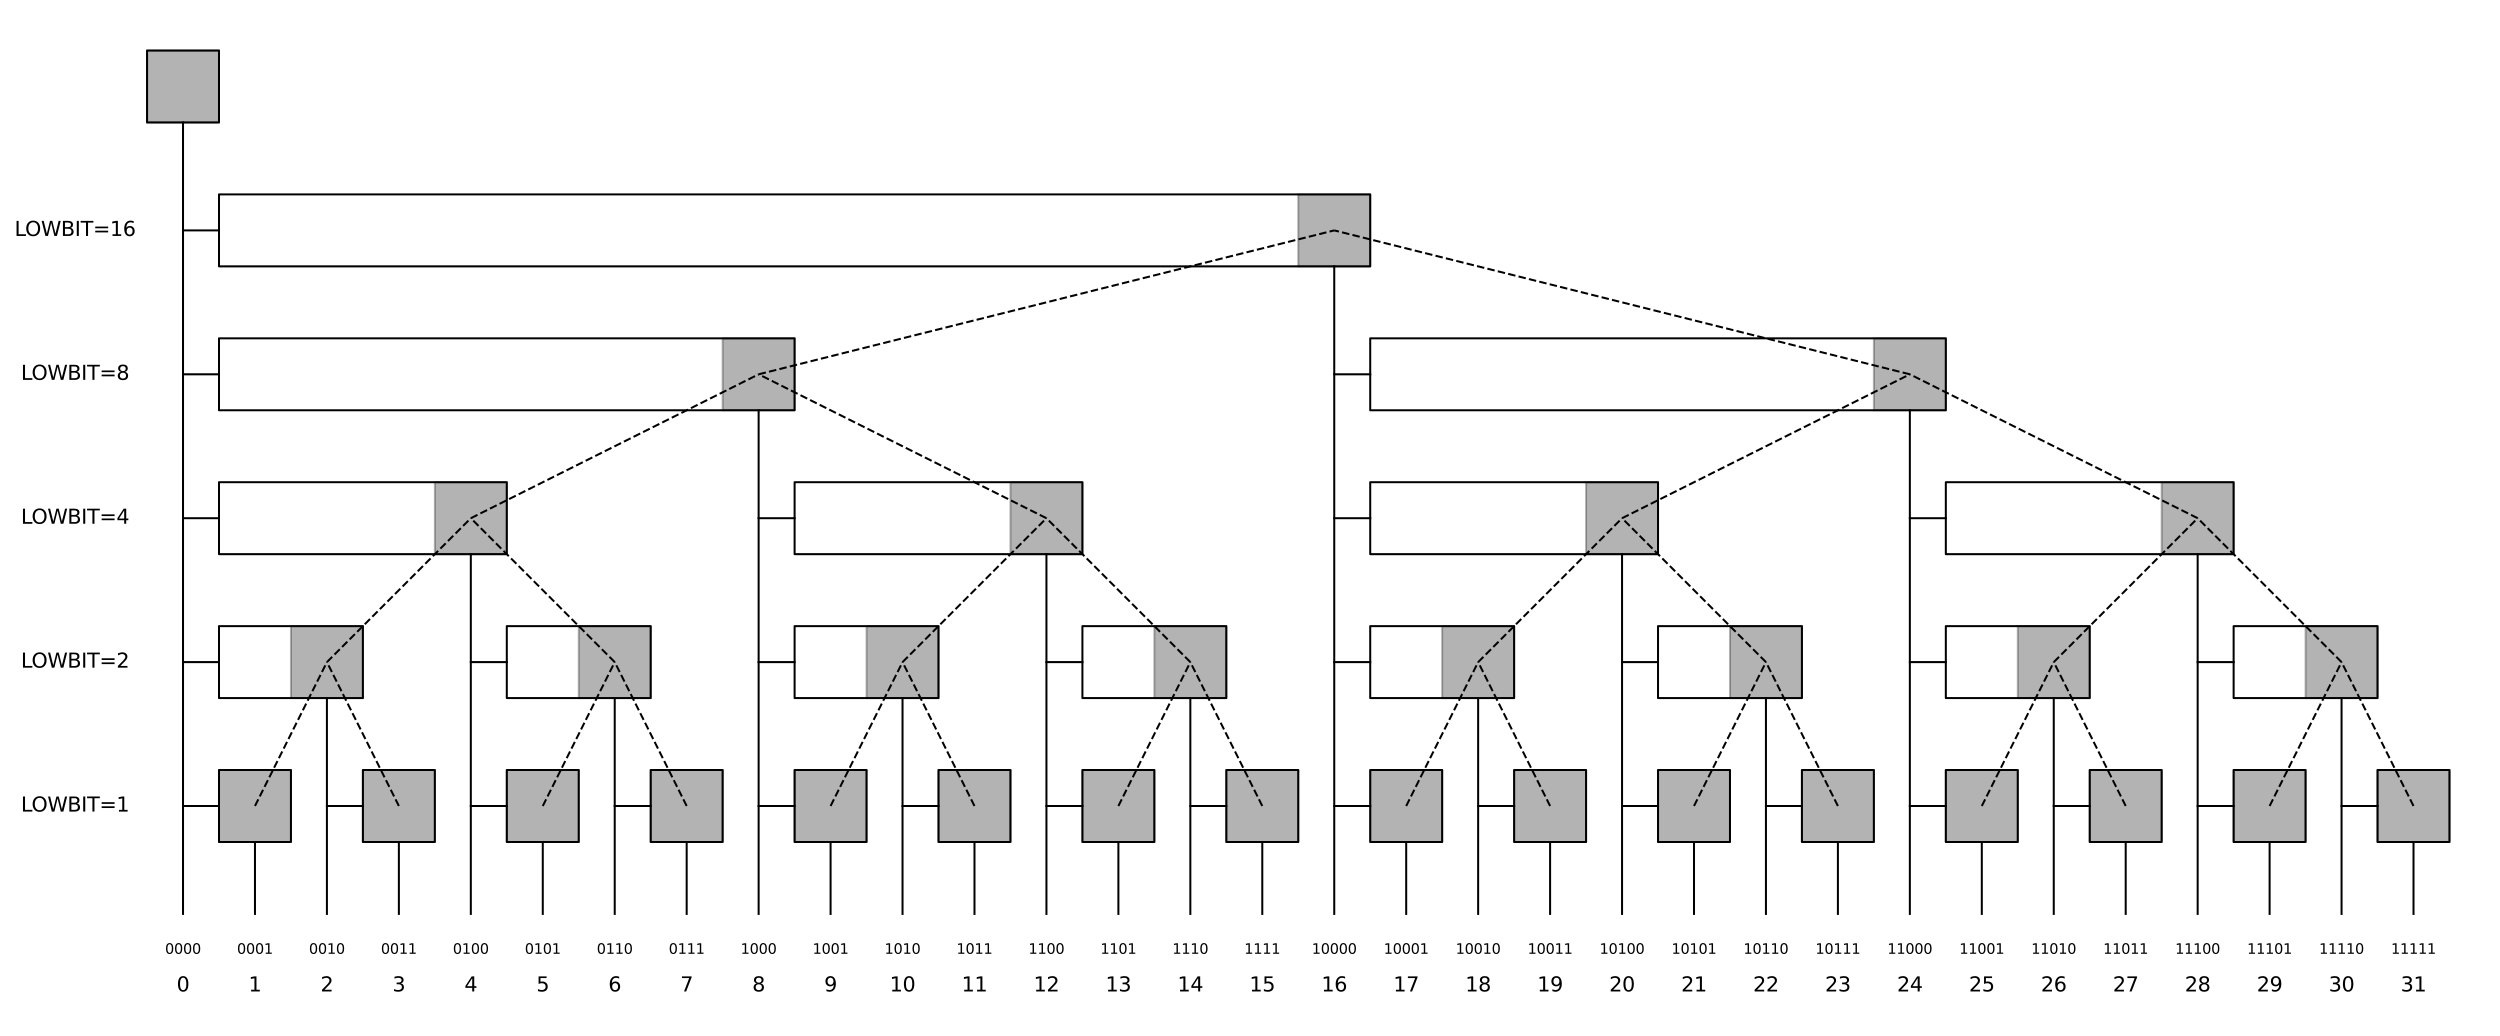 <?xml version="1.0" encoding="utf-8" standalone="no"?>
<!DOCTYPE svg PUBLIC "-//W3C//DTD SVG 1.1//EN"
  "http://www.w3.org/Graphics/SVG/1.1/DTD/svg11.dtd">
<svg xmlns:xlink="http://www.w3.org/1999/xlink" width="1238.336pt" height="513.36pt" viewBox="0 0 1238.336 513.36" xmlns="http://www.w3.org/2000/svg" version="1.1">
 <defs>
  <style type="text/css">*{stroke-linejoin: round; stroke-linecap: butt}</style>
 </defs>
 <g id="figure_1">
  <g id="patch_1">
   <path d="M 0 513.36 
L 1238.336 513.36 
L 1238.336 -0 
L 0 -0 
z
" style="fill: #ffffff"/>
  </g>
  <g id="axes_1">
   <g id="patch_2">
    <path d="M 108.476 417.06 
L 144.116 417.06 
L 144.116 381.42 
L 108.476 381.42 
z
" clip-path="url(#p16567316bf)" style="opacity: 0.3; stroke: #000000; stroke-linejoin: miter"/>
   </g>
   <g id="patch_3">
    <path d="M 108.476 417.06 
L 144.116 417.06 
L 144.116 381.42 
L 108.476 381.42 
L 108.476 417.06 
z
" clip-path="url(#p16567316bf)" style="fill: none; stroke: #000000; stroke-linejoin: miter"/>
   </g>
   <g id="patch_4">
    <path d="M 144.116 345.78 
L 179.756 345.78 
L 179.756 310.14 
L 144.116 310.14 
z
" clip-path="url(#p16567316bf)" style="opacity: 0.3; stroke: #000000; stroke-linejoin: miter"/>
   </g>
   <g id="patch_5">
    <path d="M 108.476 345.78 
L 179.756 345.78 
L 179.756 310.14 
L 108.476 310.14 
L 108.476 345.78 
z
" clip-path="url(#p16567316bf)" style="fill: none; stroke: #000000; stroke-linejoin: miter"/>
   </g>
   <g id="patch_6">
    <path d="M 179.756 417.06 
L 215.396 417.06 
L 215.396 381.42 
L 179.756 381.42 
z
" clip-path="url(#p16567316bf)" style="opacity: 0.3; stroke: #000000; stroke-linejoin: miter"/>
   </g>
   <g id="patch_7">
    <path d="M 179.756 417.06 
L 215.396 417.06 
L 215.396 381.42 
L 179.756 381.42 
L 179.756 417.06 
z
" clip-path="url(#p16567316bf)" style="fill: none; stroke: #000000; stroke-linejoin: miter"/>
   </g>
   <g id="patch_8">
    <path d="M 215.396 274.5 
L 251.036 274.5 
L 251.036 238.86 
L 215.396 238.86 
z
" clip-path="url(#p16567316bf)" style="opacity: 0.3; stroke: #000000; stroke-linejoin: miter"/>
   </g>
   <g id="patch_9">
    <path d="M 108.476 274.5 
L 251.036 274.5 
L 251.036 238.86 
L 108.476 238.86 
L 108.476 274.5 
z
" clip-path="url(#p16567316bf)" style="fill: none; stroke: #000000; stroke-linejoin: miter"/>
   </g>
   <g id="patch_10">
    <path d="M 251.036 417.06 
L 286.676 417.06 
L 286.676 381.42 
L 251.036 381.42 
z
" clip-path="url(#p16567316bf)" style="opacity: 0.3; stroke: #000000; stroke-linejoin: miter"/>
   </g>
   <g id="patch_11">
    <path d="M 251.036 417.06 
L 286.676 417.06 
L 286.676 381.42 
L 251.036 381.42 
L 251.036 417.06 
z
" clip-path="url(#p16567316bf)" style="fill: none; stroke: #000000; stroke-linejoin: miter"/>
   </g>
   <g id="patch_12">
    <path d="M 286.676 345.78 
L 322.316 345.78 
L 322.316 310.14 
L 286.676 310.14 
z
" clip-path="url(#p16567316bf)" style="opacity: 0.3; stroke: #000000; stroke-linejoin: miter"/>
   </g>
   <g id="patch_13">
    <path d="M 251.036 345.78 
L 322.316 345.78 
L 322.316 310.14 
L 251.036 310.14 
L 251.036 345.78 
z
" clip-path="url(#p16567316bf)" style="fill: none; stroke: #000000; stroke-linejoin: miter"/>
   </g>
   <g id="patch_14">
    <path d="M 322.316 417.06 
L 357.956 417.06 
L 357.956 381.42 
L 322.316 381.42 
z
" clip-path="url(#p16567316bf)" style="opacity: 0.3; stroke: #000000; stroke-linejoin: miter"/>
   </g>
   <g id="patch_15">
    <path d="M 322.316 417.06 
L 357.956 417.06 
L 357.956 381.42 
L 322.316 381.42 
L 322.316 417.06 
z
" clip-path="url(#p16567316bf)" style="fill: none; stroke: #000000; stroke-linejoin: miter"/>
   </g>
   <g id="patch_16">
    <path d="M 357.956 203.22 
L 393.596 203.22 
L 393.596 167.58 
L 357.956 167.58 
z
" clip-path="url(#p16567316bf)" style="opacity: 0.3; stroke: #000000; stroke-linejoin: miter"/>
   </g>
   <g id="patch_17">
    <path d="M 108.476 203.22 
L 393.596 203.22 
L 393.596 167.58 
L 108.476 167.58 
L 108.476 203.22 
z
" clip-path="url(#p16567316bf)" style="fill: none; stroke: #000000; stroke-linejoin: miter"/>
   </g>
   <g id="patch_18">
    <path d="M 393.596 417.06 
L 429.236 417.06 
L 429.236 381.42 
L 393.596 381.42 
z
" clip-path="url(#p16567316bf)" style="opacity: 0.3; stroke: #000000; stroke-linejoin: miter"/>
   </g>
   <g id="patch_19">
    <path d="M 393.596 417.06 
L 429.236 417.06 
L 429.236 381.42 
L 393.596 381.42 
L 393.596 417.06 
z
" clip-path="url(#p16567316bf)" style="fill: none; stroke: #000000; stroke-linejoin: miter"/>
   </g>
   <g id="patch_20">
    <path d="M 429.236 345.78 
L 464.876 345.78 
L 464.876 310.14 
L 429.236 310.14 
z
" clip-path="url(#p16567316bf)" style="opacity: 0.3; stroke: #000000; stroke-linejoin: miter"/>
   </g>
   <g id="patch_21">
    <path d="M 393.596 345.78 
L 464.876 345.78 
L 464.876 310.14 
L 393.596 310.14 
L 393.596 345.78 
z
" clip-path="url(#p16567316bf)" style="fill: none; stroke: #000000; stroke-linejoin: miter"/>
   </g>
   <g id="patch_22">
    <path d="M 464.876 417.06 
L 500.516 417.06 
L 500.516 381.42 
L 464.876 381.42 
z
" clip-path="url(#p16567316bf)" style="opacity: 0.3; stroke: #000000; stroke-linejoin: miter"/>
   </g>
   <g id="patch_23">
    <path d="M 464.876 417.06 
L 500.516 417.06 
L 500.516 381.42 
L 464.876 381.42 
L 464.876 417.06 
z
" clip-path="url(#p16567316bf)" style="fill: none; stroke: #000000; stroke-linejoin: miter"/>
   </g>
   <g id="patch_24">
    <path d="M 500.516 274.5 
L 536.156 274.5 
L 536.156 238.86 
L 500.516 238.86 
z
" clip-path="url(#p16567316bf)" style="opacity: 0.3; stroke: #000000; stroke-linejoin: miter"/>
   </g>
   <g id="patch_25">
    <path d="M 393.596 274.5 
L 536.156 274.5 
L 536.156 238.86 
L 393.596 238.86 
L 393.596 274.5 
z
" clip-path="url(#p16567316bf)" style="fill: none; stroke: #000000; stroke-linejoin: miter"/>
   </g>
   <g id="patch_26">
    <path d="M 536.156 417.06 
L 571.796 417.06 
L 571.796 381.42 
L 536.156 381.42 
z
" clip-path="url(#p16567316bf)" style="opacity: 0.3; stroke: #000000; stroke-linejoin: miter"/>
   </g>
   <g id="patch_27">
    <path d="M 536.156 417.06 
L 571.796 417.06 
L 571.796 381.42 
L 536.156 381.42 
L 536.156 417.06 
z
" clip-path="url(#p16567316bf)" style="fill: none; stroke: #000000; stroke-linejoin: miter"/>
   </g>
   <g id="patch_28">
    <path d="M 571.796 345.78 
L 607.436 345.78 
L 607.436 310.14 
L 571.796 310.14 
z
" clip-path="url(#p16567316bf)" style="opacity: 0.3; stroke: #000000; stroke-linejoin: miter"/>
   </g>
   <g id="patch_29">
    <path d="M 536.156 345.78 
L 607.436 345.78 
L 607.436 310.14 
L 536.156 310.14 
L 536.156 345.78 
z
" clip-path="url(#p16567316bf)" style="fill: none; stroke: #000000; stroke-linejoin: miter"/>
   </g>
   <g id="patch_30">
    <path d="M 607.436 417.06 
L 643.076 417.06 
L 643.076 381.42 
L 607.436 381.42 
z
" clip-path="url(#p16567316bf)" style="opacity: 0.3; stroke: #000000; stroke-linejoin: miter"/>
   </g>
   <g id="patch_31">
    <path d="M 607.436 417.06 
L 643.076 417.06 
L 643.076 381.42 
L 607.436 381.42 
L 607.436 417.06 
z
" clip-path="url(#p16567316bf)" style="fill: none; stroke: #000000; stroke-linejoin: miter"/>
   </g>
   <g id="patch_32">
    <path d="M 643.076 131.94 
L 678.716 131.94 
L 678.716 96.3 
L 643.076 96.3 
z
" clip-path="url(#p16567316bf)" style="opacity: 0.3; stroke: #000000; stroke-linejoin: miter"/>
   </g>
   <g id="patch_33">
    <path d="M 108.476 131.94 
L 678.716 131.94 
L 678.716 96.3 
L 108.476 96.3 
L 108.476 131.94 
z
" clip-path="url(#p16567316bf)" style="fill: none; stroke: #000000; stroke-linejoin: miter"/>
   </g>
   <g id="patch_34">
    <path d="M 678.716 417.06 
L 714.356 417.06 
L 714.356 381.42 
L 678.716 381.42 
z
" clip-path="url(#p16567316bf)" style="opacity: 0.3; stroke: #000000; stroke-linejoin: miter"/>
   </g>
   <g id="patch_35">
    <path d="M 678.716 417.06 
L 714.356 417.06 
L 714.356 381.42 
L 678.716 381.42 
L 678.716 417.06 
z
" clip-path="url(#p16567316bf)" style="fill: none; stroke: #000000; stroke-linejoin: miter"/>
   </g>
   <g id="patch_36">
    <path d="M 714.356 345.78 
L 749.996 345.78 
L 749.996 310.14 
L 714.356 310.14 
z
" clip-path="url(#p16567316bf)" style="opacity: 0.3; stroke: #000000; stroke-linejoin: miter"/>
   </g>
   <g id="patch_37">
    <path d="M 678.716 345.78 
L 749.996 345.78 
L 749.996 310.14 
L 678.716 310.14 
L 678.716 345.78 
z
" clip-path="url(#p16567316bf)" style="fill: none; stroke: #000000; stroke-linejoin: miter"/>
   </g>
   <g id="patch_38">
    <path d="M 749.996 417.06 
L 785.636 417.06 
L 785.636 381.42 
L 749.996 381.42 
z
" clip-path="url(#p16567316bf)" style="opacity: 0.3; stroke: #000000; stroke-linejoin: miter"/>
   </g>
   <g id="patch_39">
    <path d="M 749.996 417.06 
L 785.636 417.06 
L 785.636 381.42 
L 749.996 381.42 
L 749.996 417.06 
z
" clip-path="url(#p16567316bf)" style="fill: none; stroke: #000000; stroke-linejoin: miter"/>
   </g>
   <g id="patch_40">
    <path d="M 785.636 274.5 
L 821.276 274.5 
L 821.276 238.86 
L 785.636 238.86 
z
" clip-path="url(#p16567316bf)" style="opacity: 0.3; stroke: #000000; stroke-linejoin: miter"/>
   </g>
   <g id="patch_41">
    <path d="M 678.716 274.5 
L 821.276 274.5 
L 821.276 238.86 
L 678.716 238.86 
L 678.716 274.5 
z
" clip-path="url(#p16567316bf)" style="fill: none; stroke: #000000; stroke-linejoin: miter"/>
   </g>
   <g id="patch_42">
    <path d="M 821.276 417.06 
L 856.916 417.06 
L 856.916 381.42 
L 821.276 381.42 
z
" clip-path="url(#p16567316bf)" style="opacity: 0.3; stroke: #000000; stroke-linejoin: miter"/>
   </g>
   <g id="patch_43">
    <path d="M 821.276 417.06 
L 856.916 417.06 
L 856.916 381.42 
L 821.276 381.42 
L 821.276 417.06 
z
" clip-path="url(#p16567316bf)" style="fill: none; stroke: #000000; stroke-linejoin: miter"/>
   </g>
   <g id="patch_44">
    <path d="M 856.916 345.78 
L 892.556 345.78 
L 892.556 310.14 
L 856.916 310.14 
z
" clip-path="url(#p16567316bf)" style="opacity: 0.3; stroke: #000000; stroke-linejoin: miter"/>
   </g>
   <g id="patch_45">
    <path d="M 821.276 345.78 
L 892.556 345.78 
L 892.556 310.14 
L 821.276 310.14 
L 821.276 345.78 
z
" clip-path="url(#p16567316bf)" style="fill: none; stroke: #000000; stroke-linejoin: miter"/>
   </g>
   <g id="patch_46">
    <path d="M 892.556 417.06 
L 928.196 417.06 
L 928.196 381.42 
L 892.556 381.42 
z
" clip-path="url(#p16567316bf)" style="opacity: 0.3; stroke: #000000; stroke-linejoin: miter"/>
   </g>
   <g id="patch_47">
    <path d="M 892.556 417.06 
L 928.196 417.06 
L 928.196 381.42 
L 892.556 381.42 
L 892.556 417.06 
z
" clip-path="url(#p16567316bf)" style="fill: none; stroke: #000000; stroke-linejoin: miter"/>
   </g>
   <g id="patch_48">
    <path d="M 928.196 203.22 
L 963.836 203.22 
L 963.836 167.58 
L 928.196 167.58 
z
" clip-path="url(#p16567316bf)" style="opacity: 0.3; stroke: #000000; stroke-linejoin: miter"/>
   </g>
   <g id="patch_49">
    <path d="M 678.716 203.22 
L 963.836 203.22 
L 963.836 167.58 
L 678.716 167.58 
L 678.716 203.22 
z
" clip-path="url(#p16567316bf)" style="fill: none; stroke: #000000; stroke-linejoin: miter"/>
   </g>
   <g id="patch_50">
    <path d="M 963.836 417.06 
L 999.476 417.06 
L 999.476 381.42 
L 963.836 381.42 
z
" clip-path="url(#p16567316bf)" style="opacity: 0.3; stroke: #000000; stroke-linejoin: miter"/>
   </g>
   <g id="patch_51">
    <path d="M 963.836 417.06 
L 999.476 417.06 
L 999.476 381.42 
L 963.836 381.42 
L 963.836 417.06 
z
" clip-path="url(#p16567316bf)" style="fill: none; stroke: #000000; stroke-linejoin: miter"/>
   </g>
   <g id="patch_52">
    <path d="M 999.476 345.78 
L 1035.116 345.78 
L 1035.116 310.14 
L 999.476 310.14 
z
" clip-path="url(#p16567316bf)" style="opacity: 0.3; stroke: #000000; stroke-linejoin: miter"/>
   </g>
   <g id="patch_53">
    <path d="M 963.836 345.78 
L 1035.116 345.78 
L 1035.116 310.14 
L 963.836 310.14 
L 963.836 345.78 
z
" clip-path="url(#p16567316bf)" style="fill: none; stroke: #000000; stroke-linejoin: miter"/>
   </g>
   <g id="patch_54">
    <path d="M 1035.116 417.06 
L 1070.756 417.06 
L 1070.756 381.42 
L 1035.116 381.42 
z
" clip-path="url(#p16567316bf)" style="opacity: 0.3; stroke: #000000; stroke-linejoin: miter"/>
   </g>
   <g id="patch_55">
    <path d="M 1035.116 417.06 
L 1070.756 417.06 
L 1070.756 381.42 
L 1035.116 381.42 
L 1035.116 417.06 
z
" clip-path="url(#p16567316bf)" style="fill: none; stroke: #000000; stroke-linejoin: miter"/>
   </g>
   <g id="patch_56">
    <path d="M 1070.756 274.5 
L 1106.396 274.5 
L 1106.396 238.86 
L 1070.756 238.86 
z
" clip-path="url(#p16567316bf)" style="opacity: 0.3; stroke: #000000; stroke-linejoin: miter"/>
   </g>
   <g id="patch_57">
    <path d="M 963.836 274.5 
L 1106.396 274.5 
L 1106.396 238.86 
L 963.836 238.86 
L 963.836 274.5 
z
" clip-path="url(#p16567316bf)" style="fill: none; stroke: #000000; stroke-linejoin: miter"/>
   </g>
   <g id="patch_58">
    <path d="M 1106.396 417.06 
L 1142.036 417.06 
L 1142.036 381.42 
L 1106.396 381.42 
z
" clip-path="url(#p16567316bf)" style="opacity: 0.3; stroke: #000000; stroke-linejoin: miter"/>
   </g>
   <g id="patch_59">
    <path d="M 1106.396 417.06 
L 1142.036 417.06 
L 1142.036 381.42 
L 1106.396 381.42 
L 1106.396 417.06 
z
" clip-path="url(#p16567316bf)" style="fill: none; stroke: #000000; stroke-linejoin: miter"/>
   </g>
   <g id="patch_60">
    <path d="M 1142.036 345.78 
L 1177.676 345.78 
L 1177.676 310.14 
L 1142.036 310.14 
z
" clip-path="url(#p16567316bf)" style="opacity: 0.3; stroke: #000000; stroke-linejoin: miter"/>
   </g>
   <g id="patch_61">
    <path d="M 1106.396 345.78 
L 1177.676 345.78 
L 1177.676 310.14 
L 1106.396 310.14 
L 1106.396 345.78 
z
" clip-path="url(#p16567316bf)" style="fill: none; stroke: #000000; stroke-linejoin: miter"/>
   </g>
   <g id="patch_62">
    <path d="M 1177.676 417.06 
L 1213.316 417.06 
L 1213.316 381.42 
L 1177.676 381.42 
z
" clip-path="url(#p16567316bf)" style="opacity: 0.3; stroke: #000000; stroke-linejoin: miter"/>
   </g>
   <g id="patch_63">
    <path d="M 1177.676 417.06 
L 1213.316 417.06 
L 1213.316 381.42 
L 1177.676 381.42 
L 1177.676 417.06 
z
" clip-path="url(#p16567316bf)" style="fill: none; stroke: #000000; stroke-linejoin: miter"/>
   </g>
   <g id="patch_64">
    <path d="M 72.836 60.66 
L 108.476 60.66 
L 108.476 25.02 
L 72.836 25.02 
z
" clip-path="url(#p16567316bf)" style="opacity: 0.3; stroke: #000000; stroke-linejoin: miter"/>
   </g>
   <g id="patch_65">
    <path d="M 72.836 60.66 
L 108.476 60.66 
L 108.476 25.02 
L 72.836 25.02 
L 72.836 60.66 
z
" clip-path="url(#p16567316bf)" style="fill: none; stroke: #000000; stroke-linejoin: miter"/>
   </g>
   <g id="line2d_1">
    <path d="M 126.296 417.06 
L 126.296 452.7 
" clip-path="url(#p16567316bf)" style="fill: none; stroke: #000000; stroke-linecap: square"/>
   </g>
   <g id="line2d_2">
    <path d="M 108.476 399.24 
L 90.656 399.24 
" clip-path="url(#p16567316bf)" style="fill: none; stroke: #000000; stroke-linecap: square"/>
   </g>
   <g id="line2d_3">
    <path d="M 126.296 399.24 
L 161.936 327.96 
" clip-path="url(#p16567316bf)" style="fill: none; stroke-dasharray: 3.7,1.6; stroke-dashoffset: 0; stroke: #000000"/>
   </g>
   <g id="line2d_4">
    <path d="M 161.936 345.78 
L 161.936 452.7 
" clip-path="url(#p16567316bf)" style="fill: none; stroke: #000000; stroke-linecap: square"/>
   </g>
   <g id="line2d_5">
    <path d="M 108.476 327.96 
L 90.656 327.96 
" clip-path="url(#p16567316bf)" style="fill: none; stroke: #000000; stroke-linecap: square"/>
   </g>
   <g id="line2d_6">
    <path d="M 161.936 327.96 
L 233.216 256.68 
" clip-path="url(#p16567316bf)" style="fill: none; stroke-dasharray: 3.7,1.6; stroke-dashoffset: 0; stroke: #000000"/>
   </g>
   <g id="line2d_7">
    <path d="M 197.576 417.06 
L 197.576 452.7 
" clip-path="url(#p16567316bf)" style="fill: none; stroke: #000000; stroke-linecap: square"/>
   </g>
   <g id="line2d_8">
    <path d="M 179.756 399.24 
L 161.936 399.24 
" clip-path="url(#p16567316bf)" style="fill: none; stroke: #000000; stroke-linecap: square"/>
   </g>
   <g id="line2d_9">
    <path d="M 197.576 399.24 
L 161.936 327.96 
" clip-path="url(#p16567316bf)" style="fill: none; stroke-dasharray: 3.7,1.6; stroke-dashoffset: 0; stroke: #000000"/>
   </g>
   <g id="line2d_10">
    <path d="M 233.216 274.5 
L 233.216 452.7 
" clip-path="url(#p16567316bf)" style="fill: none; stroke: #000000; stroke-linecap: square"/>
   </g>
   <g id="line2d_11">
    <path d="M 108.476 256.68 
L 90.656 256.68 
" clip-path="url(#p16567316bf)" style="fill: none; stroke: #000000; stroke-linecap: square"/>
   </g>
   <g id="line2d_12">
    <path d="M 233.216 256.68 
L 375.776 185.4 
" clip-path="url(#p16567316bf)" style="fill: none; stroke-dasharray: 3.7,1.6; stroke-dashoffset: 0; stroke: #000000"/>
   </g>
   <g id="line2d_13">
    <path d="M 268.856 417.06 
L 268.856 452.7 
" clip-path="url(#p16567316bf)" style="fill: none; stroke: #000000; stroke-linecap: square"/>
   </g>
   <g id="line2d_14">
    <path d="M 251.036 399.24 
L 233.216 399.24 
" clip-path="url(#p16567316bf)" style="fill: none; stroke: #000000; stroke-linecap: square"/>
   </g>
   <g id="line2d_15">
    <path d="M 268.856 399.24 
L 304.496 327.96 
" clip-path="url(#p16567316bf)" style="fill: none; stroke-dasharray: 3.7,1.6; stroke-dashoffset: 0; stroke: #000000"/>
   </g>
   <g id="line2d_16">
    <path d="M 304.496 345.78 
L 304.496 452.7 
" clip-path="url(#p16567316bf)" style="fill: none; stroke: #000000; stroke-linecap: square"/>
   </g>
   <g id="line2d_17">
    <path d="M 251.036 327.96 
L 233.216 327.96 
" clip-path="url(#p16567316bf)" style="fill: none; stroke: #000000; stroke-linecap: square"/>
   </g>
   <g id="line2d_18">
    <path d="M 304.496 327.96 
L 233.216 256.68 
" clip-path="url(#p16567316bf)" style="fill: none; stroke-dasharray: 3.7,1.6; stroke-dashoffset: 0; stroke: #000000"/>
   </g>
   <g id="line2d_19">
    <path d="M 340.136 417.06 
L 340.136 452.7 
" clip-path="url(#p16567316bf)" style="fill: none; stroke: #000000; stroke-linecap: square"/>
   </g>
   <g id="line2d_20">
    <path d="M 322.316 399.24 
L 304.496 399.24 
" clip-path="url(#p16567316bf)" style="fill: none; stroke: #000000; stroke-linecap: square"/>
   </g>
   <g id="line2d_21">
    <path d="M 340.136 399.24 
L 304.496 327.96 
" clip-path="url(#p16567316bf)" style="fill: none; stroke-dasharray: 3.7,1.6; stroke-dashoffset: 0; stroke: #000000"/>
   </g>
   <g id="line2d_22">
    <path d="M 375.776 203.22 
L 375.776 452.7 
" clip-path="url(#p16567316bf)" style="fill: none; stroke: #000000; stroke-linecap: square"/>
   </g>
   <g id="line2d_23">
    <path d="M 108.476 185.4 
L 90.656 185.4 
" clip-path="url(#p16567316bf)" style="fill: none; stroke: #000000; stroke-linecap: square"/>
   </g>
   <g id="line2d_24">
    <path d="M 375.776 185.4 
L 660.896 114.12 
" clip-path="url(#p16567316bf)" style="fill: none; stroke-dasharray: 3.7,1.6; stroke-dashoffset: 0; stroke: #000000"/>
   </g>
   <g id="line2d_25">
    <path d="M 411.416 417.06 
L 411.416 452.7 
" clip-path="url(#p16567316bf)" style="fill: none; stroke: #000000; stroke-linecap: square"/>
   </g>
   <g id="line2d_26">
    <path d="M 393.596 399.24 
L 375.776 399.24 
" clip-path="url(#p16567316bf)" style="fill: none; stroke: #000000; stroke-linecap: square"/>
   </g>
   <g id="line2d_27">
    <path d="M 411.416 399.24 
L 447.056 327.96 
" clip-path="url(#p16567316bf)" style="fill: none; stroke-dasharray: 3.7,1.6; stroke-dashoffset: 0; stroke: #000000"/>
   </g>
   <g id="line2d_28">
    <path d="M 447.056 345.78 
L 447.056 452.7 
" clip-path="url(#p16567316bf)" style="fill: none; stroke: #000000; stroke-linecap: square"/>
   </g>
   <g id="line2d_29">
    <path d="M 393.596 327.96 
L 375.776 327.96 
" clip-path="url(#p16567316bf)" style="fill: none; stroke: #000000; stroke-linecap: square"/>
   </g>
   <g id="line2d_30">
    <path d="M 447.056 327.96 
L 518.336 256.68 
" clip-path="url(#p16567316bf)" style="fill: none; stroke-dasharray: 3.7,1.6; stroke-dashoffset: 0; stroke: #000000"/>
   </g>
   <g id="line2d_31">
    <path d="M 482.696 417.06 
L 482.696 452.7 
" clip-path="url(#p16567316bf)" style="fill: none; stroke: #000000; stroke-linecap: square"/>
   </g>
   <g id="line2d_32">
    <path d="M 464.876 399.24 
L 447.056 399.24 
" clip-path="url(#p16567316bf)" style="fill: none; stroke: #000000; stroke-linecap: square"/>
   </g>
   <g id="line2d_33">
    <path d="M 482.696 399.24 
L 447.056 327.96 
" clip-path="url(#p16567316bf)" style="fill: none; stroke-dasharray: 3.7,1.6; stroke-dashoffset: 0; stroke: #000000"/>
   </g>
   <g id="line2d_34">
    <path d="M 518.336 274.5 
L 518.336 452.7 
" clip-path="url(#p16567316bf)" style="fill: none; stroke: #000000; stroke-linecap: square"/>
   </g>
   <g id="line2d_35">
    <path d="M 393.596 256.68 
L 375.776 256.68 
" clip-path="url(#p16567316bf)" style="fill: none; stroke: #000000; stroke-linecap: square"/>
   </g>
   <g id="line2d_36">
    <path d="M 518.336 256.68 
L 375.776 185.4 
" clip-path="url(#p16567316bf)" style="fill: none; stroke-dasharray: 3.7,1.6; stroke-dashoffset: 0; stroke: #000000"/>
   </g>
   <g id="line2d_37">
    <path d="M 553.976 417.06 
L 553.976 452.7 
" clip-path="url(#p16567316bf)" style="fill: none; stroke: #000000; stroke-linecap: square"/>
   </g>
   <g id="line2d_38">
    <path d="M 536.156 399.24 
L 518.336 399.24 
" clip-path="url(#p16567316bf)" style="fill: none; stroke: #000000; stroke-linecap: square"/>
   </g>
   <g id="line2d_39">
    <path d="M 553.976 399.24 
L 589.616 327.96 
" clip-path="url(#p16567316bf)" style="fill: none; stroke-dasharray: 3.7,1.6; stroke-dashoffset: 0; stroke: #000000"/>
   </g>
   <g id="line2d_40">
    <path d="M 589.616 345.78 
L 589.616 452.7 
" clip-path="url(#p16567316bf)" style="fill: none; stroke: #000000; stroke-linecap: square"/>
   </g>
   <g id="line2d_41">
    <path d="M 536.156 327.96 
L 518.336 327.96 
" clip-path="url(#p16567316bf)" style="fill: none; stroke: #000000; stroke-linecap: square"/>
   </g>
   <g id="line2d_42">
    <path d="M 589.616 327.96 
L 518.336 256.68 
" clip-path="url(#p16567316bf)" style="fill: none; stroke-dasharray: 3.7,1.6; stroke-dashoffset: 0; stroke: #000000"/>
   </g>
   <g id="line2d_43">
    <path d="M 625.256 417.06 
L 625.256 452.7 
" clip-path="url(#p16567316bf)" style="fill: none; stroke: #000000; stroke-linecap: square"/>
   </g>
   <g id="line2d_44">
    <path d="M 607.436 399.24 
L 589.616 399.24 
" clip-path="url(#p16567316bf)" style="fill: none; stroke: #000000; stroke-linecap: square"/>
   </g>
   <g id="line2d_45">
    <path d="M 625.256 399.24 
L 589.616 327.96 
" clip-path="url(#p16567316bf)" style="fill: none; stroke-dasharray: 3.7,1.6; stroke-dashoffset: 0; stroke: #000000"/>
   </g>
   <g id="line2d_46">
    <path d="M 660.896 131.94 
L 660.896 452.7 
" clip-path="url(#p16567316bf)" style="fill: none; stroke: #000000; stroke-linecap: square"/>
   </g>
   <g id="line2d_47">
    <path d="M 108.476 114.12 
L 90.656 114.12 
" clip-path="url(#p16567316bf)" style="fill: none; stroke: #000000; stroke-linecap: square"/>
   </g>
   <g id="line2d_48">
    <path d="M 696.536 417.06 
L 696.536 452.7 
" clip-path="url(#p16567316bf)" style="fill: none; stroke: #000000; stroke-linecap: square"/>
   </g>
   <g id="line2d_49">
    <path d="M 678.716 399.24 
L 660.896 399.24 
" clip-path="url(#p16567316bf)" style="fill: none; stroke: #000000; stroke-linecap: square"/>
   </g>
   <g id="line2d_50">
    <path d="M 696.536 399.24 
L 732.176 327.96 
" clip-path="url(#p16567316bf)" style="fill: none; stroke-dasharray: 3.7,1.6; stroke-dashoffset: 0; stroke: #000000"/>
   </g>
   <g id="line2d_51">
    <path d="M 732.176 345.78 
L 732.176 452.7 
" clip-path="url(#p16567316bf)" style="fill: none; stroke: #000000; stroke-linecap: square"/>
   </g>
   <g id="line2d_52">
    <path d="M 678.716 327.96 
L 660.896 327.96 
" clip-path="url(#p16567316bf)" style="fill: none; stroke: #000000; stroke-linecap: square"/>
   </g>
   <g id="line2d_53">
    <path d="M 732.176 327.96 
L 803.456 256.68 
" clip-path="url(#p16567316bf)" style="fill: none; stroke-dasharray: 3.7,1.6; stroke-dashoffset: 0; stroke: #000000"/>
   </g>
   <g id="line2d_54">
    <path d="M 767.816 417.06 
L 767.816 452.7 
" clip-path="url(#p16567316bf)" style="fill: none; stroke: #000000; stroke-linecap: square"/>
   </g>
   <g id="line2d_55">
    <path d="M 749.996 399.24 
L 732.176 399.24 
" clip-path="url(#p16567316bf)" style="fill: none; stroke: #000000; stroke-linecap: square"/>
   </g>
   <g id="line2d_56">
    <path d="M 767.816 399.24 
L 732.176 327.96 
" clip-path="url(#p16567316bf)" style="fill: none; stroke-dasharray: 3.7,1.6; stroke-dashoffset: 0; stroke: #000000"/>
   </g>
   <g id="line2d_57">
    <path d="M 803.456 274.5 
L 803.456 452.7 
" clip-path="url(#p16567316bf)" style="fill: none; stroke: #000000; stroke-linecap: square"/>
   </g>
   <g id="line2d_58">
    <path d="M 678.716 256.68 
L 660.896 256.68 
" clip-path="url(#p16567316bf)" style="fill: none; stroke: #000000; stroke-linecap: square"/>
   </g>
   <g id="line2d_59">
    <path d="M 803.456 256.68 
L 946.016 185.4 
" clip-path="url(#p16567316bf)" style="fill: none; stroke-dasharray: 3.7,1.6; stroke-dashoffset: 0; stroke: #000000"/>
   </g>
   <g id="line2d_60">
    <path d="M 839.096 417.06 
L 839.096 452.7 
" clip-path="url(#p16567316bf)" style="fill: none; stroke: #000000; stroke-linecap: square"/>
   </g>
   <g id="line2d_61">
    <path d="M 821.276 399.24 
L 803.456 399.24 
" clip-path="url(#p16567316bf)" style="fill: none; stroke: #000000; stroke-linecap: square"/>
   </g>
   <g id="line2d_62">
    <path d="M 839.096 399.24 
L 874.736 327.96 
" clip-path="url(#p16567316bf)" style="fill: none; stroke-dasharray: 3.7,1.6; stroke-dashoffset: 0; stroke: #000000"/>
   </g>
   <g id="line2d_63">
    <path d="M 874.736 345.78 
L 874.736 452.7 
" clip-path="url(#p16567316bf)" style="fill: none; stroke: #000000; stroke-linecap: square"/>
   </g>
   <g id="line2d_64">
    <path d="M 821.276 327.96 
L 803.456 327.96 
" clip-path="url(#p16567316bf)" style="fill: none; stroke: #000000; stroke-linecap: square"/>
   </g>
   <g id="line2d_65">
    <path d="M 874.736 327.96 
L 803.456 256.68 
" clip-path="url(#p16567316bf)" style="fill: none; stroke-dasharray: 3.7,1.6; stroke-dashoffset: 0; stroke: #000000"/>
   </g>
   <g id="line2d_66">
    <path d="M 910.376 417.06 
L 910.376 452.7 
" clip-path="url(#p16567316bf)" style="fill: none; stroke: #000000; stroke-linecap: square"/>
   </g>
   <g id="line2d_67">
    <path d="M 892.556 399.24 
L 874.736 399.24 
" clip-path="url(#p16567316bf)" style="fill: none; stroke: #000000; stroke-linecap: square"/>
   </g>
   <g id="line2d_68">
    <path d="M 910.376 399.24 
L 874.736 327.96 
" clip-path="url(#p16567316bf)" style="fill: none; stroke-dasharray: 3.7,1.6; stroke-dashoffset: 0; stroke: #000000"/>
   </g>
   <g id="line2d_69">
    <path d="M 946.016 203.22 
L 946.016 452.7 
" clip-path="url(#p16567316bf)" style="fill: none; stroke: #000000; stroke-linecap: square"/>
   </g>
   <g id="line2d_70">
    <path d="M 678.716 185.4 
L 660.896 185.4 
" clip-path="url(#p16567316bf)" style="fill: none; stroke: #000000; stroke-linecap: square"/>
   </g>
   <g id="line2d_71">
    <path d="M 946.016 185.4 
L 660.896 114.12 
" clip-path="url(#p16567316bf)" style="fill: none; stroke-dasharray: 3.7,1.6; stroke-dashoffset: 0; stroke: #000000"/>
   </g>
   <g id="line2d_72">
    <path d="M 981.656 417.06 
L 981.656 452.7 
" clip-path="url(#p16567316bf)" style="fill: none; stroke: #000000; stroke-linecap: square"/>
   </g>
   <g id="line2d_73">
    <path d="M 963.836 399.24 
L 946.016 399.24 
" clip-path="url(#p16567316bf)" style="fill: none; stroke: #000000; stroke-linecap: square"/>
   </g>
   <g id="line2d_74">
    <path d="M 981.656 399.24 
L 1017.296 327.96 
" clip-path="url(#p16567316bf)" style="fill: none; stroke-dasharray: 3.7,1.6; stroke-dashoffset: 0; stroke: #000000"/>
   </g>
   <g id="line2d_75">
    <path d="M 1017.296 345.78 
L 1017.296 452.7 
" clip-path="url(#p16567316bf)" style="fill: none; stroke: #000000; stroke-linecap: square"/>
   </g>
   <g id="line2d_76">
    <path d="M 963.836 327.96 
L 946.016 327.96 
" clip-path="url(#p16567316bf)" style="fill: none; stroke: #000000; stroke-linecap: square"/>
   </g>
   <g id="line2d_77">
    <path d="M 1017.296 327.96 
L 1088.576 256.68 
" clip-path="url(#p16567316bf)" style="fill: none; stroke-dasharray: 3.7,1.6; stroke-dashoffset: 0; stroke: #000000"/>
   </g>
   <g id="line2d_78">
    <path d="M 1052.936 417.06 
L 1052.936 452.7 
" clip-path="url(#p16567316bf)" style="fill: none; stroke: #000000; stroke-linecap: square"/>
   </g>
   <g id="line2d_79">
    <path d="M 1035.116 399.24 
L 1017.296 399.24 
" clip-path="url(#p16567316bf)" style="fill: none; stroke: #000000; stroke-linecap: square"/>
   </g>
   <g id="line2d_80">
    <path d="M 1052.936 399.24 
L 1017.296 327.96 
" clip-path="url(#p16567316bf)" style="fill: none; stroke-dasharray: 3.7,1.6; stroke-dashoffset: 0; stroke: #000000"/>
   </g>
   <g id="line2d_81">
    <path d="M 1088.576 274.5 
L 1088.576 452.7 
" clip-path="url(#p16567316bf)" style="fill: none; stroke: #000000; stroke-linecap: square"/>
   </g>
   <g id="line2d_82">
    <path d="M 963.836 256.68 
L 946.016 256.68 
" clip-path="url(#p16567316bf)" style="fill: none; stroke: #000000; stroke-linecap: square"/>
   </g>
   <g id="line2d_83">
    <path d="M 1088.576 256.68 
L 946.016 185.4 
" clip-path="url(#p16567316bf)" style="fill: none; stroke-dasharray: 3.7,1.6; stroke-dashoffset: 0; stroke: #000000"/>
   </g>
   <g id="line2d_84">
    <path d="M 1124.216 417.06 
L 1124.216 452.7 
" clip-path="url(#p16567316bf)" style="fill: none; stroke: #000000; stroke-linecap: square"/>
   </g>
   <g id="line2d_85">
    <path d="M 1106.396 399.24 
L 1088.576 399.24 
" clip-path="url(#p16567316bf)" style="fill: none; stroke: #000000; stroke-linecap: square"/>
   </g>
   <g id="line2d_86">
    <path d="M 1124.216 399.24 
L 1159.856 327.96 
" clip-path="url(#p16567316bf)" style="fill: none; stroke-dasharray: 3.7,1.6; stroke-dashoffset: 0; stroke: #000000"/>
   </g>
   <g id="line2d_87">
    <path d="M 1159.856 345.78 
L 1159.856 452.7 
" clip-path="url(#p16567316bf)" style="fill: none; stroke: #000000; stroke-linecap: square"/>
   </g>
   <g id="line2d_88">
    <path d="M 1106.396 327.96 
L 1088.576 327.96 
" clip-path="url(#p16567316bf)" style="fill: none; stroke: #000000; stroke-linecap: square"/>
   </g>
   <g id="line2d_89">
    <path d="M 1159.856 327.96 
L 1088.576 256.68 
" clip-path="url(#p16567316bf)" style="fill: none; stroke-dasharray: 3.7,1.6; stroke-dashoffset: 0; stroke: #000000"/>
   </g>
   <g id="line2d_90">
    <path d="M 1195.496 417.06 
L 1195.496 452.7 
" clip-path="url(#p16567316bf)" style="fill: none; stroke: #000000; stroke-linecap: square"/>
   </g>
   <g id="line2d_91">
    <path d="M 1177.676 399.24 
L 1159.856 399.24 
" clip-path="url(#p16567316bf)" style="fill: none; stroke: #000000; stroke-linecap: square"/>
   </g>
   <g id="line2d_92">
    <path d="M 1195.496 399.24 
L 1159.856 327.96 
" clip-path="url(#p16567316bf)" style="fill: none; stroke-dasharray: 3.7,1.6; stroke-dashoffset: 0; stroke: #000000"/>
   </g>
   <g id="line2d_93">
    <path d="M 90.656 60.66 
L 90.656 452.7 
" clip-path="url(#p16567316bf)" style="fill: none; stroke: #000000; stroke-linecap: square"/>
   </g>
   <g id="text_1">
    <!-- 0 -->
    <g transform="translate(87.475 491.099) scale(0.1 -0.1)">
     <defs>
      <path id="DejaVuSans-30" d="M 2034 4250 
Q 1547 4250 1301 3770 
Q 1056 3291 1056 2328 
Q 1056 1369 1301 889 
Q 1547 409 2034 409 
Q 2525 409 2770 889 
Q 3016 1369 3016 2328 
Q 3016 3291 2770 3770 
Q 2525 4250 2034 4250 
z
M 2034 4750 
Q 2819 4750 3233 4129 
Q 3647 3509 3647 2328 
Q 3647 1150 3233 529 
Q 2819 -91 2034 -91 
Q 1250 -91 836 529 
Q 422 1150 422 2328 
Q 422 3509 836 4129 
Q 1250 4750 2034 4750 
z
" transform="scale(0.016)"/>
     </defs>
     <use xlink:href="#DejaVuSans-30"/>
    </g>
   </g>
   <g id="text_2">
    <!-- 0000 -->
    <g transform="translate(81.749 472.452) scale(0.07 -0.07)">
     <use xlink:href="#DejaVuSans-30"/>
     <use xlink:href="#DejaVuSans-30" transform="translate(63.623 0)"/>
     <use xlink:href="#DejaVuSans-30" transform="translate(127.246 0)"/>
     <use xlink:href="#DejaVuSans-30" transform="translate(190.869 0)"/>
    </g>
   </g>
   <g id="text_3">
    <!-- 1 -->
    <g transform="translate(123.115 491.099) scale(0.1 -0.1)">
     <defs>
      <path id="DejaVuSans-31" d="M 794 531 
L 1825 531 
L 1825 4091 
L 703 3866 
L 703 4441 
L 1819 4666 
L 2450 4666 
L 2450 531 
L 3481 531 
L 3481 0 
L 794 0 
L 794 531 
z
" transform="scale(0.016)"/>
     </defs>
     <use xlink:href="#DejaVuSans-31"/>
    </g>
   </g>
   <g id="text_4">
    <!-- 0001 -->
    <g transform="translate(117.389 472.452) scale(0.07 -0.07)">
     <use xlink:href="#DejaVuSans-30"/>
     <use xlink:href="#DejaVuSans-30" transform="translate(63.623 0)"/>
     <use xlink:href="#DejaVuSans-30" transform="translate(127.246 0)"/>
     <use xlink:href="#DejaVuSans-31" transform="translate(190.869 0)"/>
    </g>
   </g>
   <g id="text_5">
    <!-- 2 -->
    <g transform="translate(158.755 491.099) scale(0.1 -0.1)">
     <defs>
      <path id="DejaVuSans-32" d="M 1228 531 
L 3431 531 
L 3431 0 
L 469 0 
L 469 531 
Q 828 903 1448 1529 
Q 2069 2156 2228 2338 
Q 2531 2678 2651 2914 
Q 2772 3150 2772 3378 
Q 2772 3750 2511 3984 
Q 2250 4219 1831 4219 
Q 1534 4219 1204 4116 
Q 875 4013 500 3803 
L 500 4441 
Q 881 4594 1212 4672 
Q 1544 4750 1819 4750 
Q 2544 4750 2975 4387 
Q 3406 4025 3406 3419 
Q 3406 3131 3298 2873 
Q 3191 2616 2906 2266 
Q 2828 2175 2409 1742 
Q 1991 1309 1228 531 
z
" transform="scale(0.016)"/>
     </defs>
     <use xlink:href="#DejaVuSans-32"/>
    </g>
   </g>
   <g id="text_6">
    <!-- 0010 -->
    <g transform="translate(153.029 472.452) scale(0.07 -0.07)">
     <use xlink:href="#DejaVuSans-30"/>
     <use xlink:href="#DejaVuSans-30" transform="translate(63.623 0)"/>
     <use xlink:href="#DejaVuSans-31" transform="translate(127.246 0)"/>
     <use xlink:href="#DejaVuSans-30" transform="translate(190.869 0)"/>
    </g>
   </g>
   <g id="text_7">
    <!-- 3 -->
    <g transform="translate(194.395 491.099) scale(0.1 -0.1)">
     <defs>
      <path id="DejaVuSans-33" d="M 2597 2516 
Q 3050 2419 3304 2112 
Q 3559 1806 3559 1356 
Q 3559 666 3084 287 
Q 2609 -91 1734 -91 
Q 1441 -91 1130 -33 
Q 819 25 488 141 
L 488 750 
Q 750 597 1062 519 
Q 1375 441 1716 441 
Q 2309 441 2620 675 
Q 2931 909 2931 1356 
Q 2931 1769 2642 2001 
Q 2353 2234 1838 2234 
L 1294 2234 
L 1294 2753 
L 1863 2753 
Q 2328 2753 2575 2939 
Q 2822 3125 2822 3475 
Q 2822 3834 2567 4026 
Q 2313 4219 1838 4219 
Q 1578 4219 1281 4162 
Q 984 4106 628 3988 
L 628 4550 
Q 988 4650 1302 4700 
Q 1616 4750 1894 4750 
Q 2613 4750 3031 4423 
Q 3450 4097 3450 3541 
Q 3450 3153 3228 2886 
Q 3006 2619 2597 2516 
z
" transform="scale(0.016)"/>
     </defs>
     <use xlink:href="#DejaVuSans-33"/>
    </g>
   </g>
   <g id="text_8">
    <!-- 0011 -->
    <g transform="translate(188.669 472.452) scale(0.07 -0.07)">
     <use xlink:href="#DejaVuSans-30"/>
     <use xlink:href="#DejaVuSans-30" transform="translate(63.623 0)"/>
     <use xlink:href="#DejaVuSans-31" transform="translate(127.246 0)"/>
     <use xlink:href="#DejaVuSans-31" transform="translate(190.869 0)"/>
    </g>
   </g>
   <g id="text_9">
    <!-- 4 -->
    <g transform="translate(230.035 491.099) scale(0.1 -0.1)">
     <defs>
      <path id="DejaVuSans-34" d="M 2419 4116 
L 825 1625 
L 2419 1625 
L 2419 4116 
z
M 2253 4666 
L 3047 4666 
L 3047 1625 
L 3713 1625 
L 3713 1100 
L 3047 1100 
L 3047 0 
L 2419 0 
L 2419 1100 
L 313 1100 
L 313 1709 
L 2253 4666 
z
" transform="scale(0.016)"/>
     </defs>
     <use xlink:href="#DejaVuSans-34"/>
    </g>
   </g>
   <g id="text_10">
    <!-- 0100 -->
    <g transform="translate(224.309 472.452) scale(0.07 -0.07)">
     <use xlink:href="#DejaVuSans-30"/>
     <use xlink:href="#DejaVuSans-31" transform="translate(63.623 0)"/>
     <use xlink:href="#DejaVuSans-30" transform="translate(127.246 0)"/>
     <use xlink:href="#DejaVuSans-30" transform="translate(190.869 0)"/>
    </g>
   </g>
   <g id="text_11">
    <!-- 5 -->
    <g transform="translate(265.675 491.099) scale(0.1 -0.1)">
     <defs>
      <path id="DejaVuSans-35" d="M 691 4666 
L 3169 4666 
L 3169 4134 
L 1269 4134 
L 1269 2991 
Q 1406 3038 1543 3061 
Q 1681 3084 1819 3084 
Q 2600 3084 3056 2656 
Q 3513 2228 3513 1497 
Q 3513 744 3044 326 
Q 2575 -91 1722 -91 
Q 1428 -91 1123 -41 
Q 819 9 494 109 
L 494 744 
Q 775 591 1075 516 
Q 1375 441 1709 441 
Q 2250 441 2565 725 
Q 2881 1009 2881 1497 
Q 2881 1984 2565 2268 
Q 2250 2553 1709 2553 
Q 1456 2553 1204 2497 
Q 953 2441 691 2322 
L 691 4666 
z
" transform="scale(0.016)"/>
     </defs>
     <use xlink:href="#DejaVuSans-35"/>
    </g>
   </g>
   <g id="text_12">
    <!-- 0101 -->
    <g transform="translate(259.949 472.452) scale(0.07 -0.07)">
     <use xlink:href="#DejaVuSans-30"/>
     <use xlink:href="#DejaVuSans-31" transform="translate(63.623 0)"/>
     <use xlink:href="#DejaVuSans-30" transform="translate(127.246 0)"/>
     <use xlink:href="#DejaVuSans-31" transform="translate(190.869 0)"/>
    </g>
   </g>
   <g id="text_13">
    <!-- 6 -->
    <g transform="translate(301.315 491.099) scale(0.1 -0.1)">
     <defs>
      <path id="DejaVuSans-36" d="M 2113 2584 
Q 1688 2584 1439 2293 
Q 1191 2003 1191 1497 
Q 1191 994 1439 701 
Q 1688 409 2113 409 
Q 2538 409 2786 701 
Q 3034 994 3034 1497 
Q 3034 2003 2786 2293 
Q 2538 2584 2113 2584 
z
M 3366 4563 
L 3366 3988 
Q 3128 4100 2886 4159 
Q 2644 4219 2406 4219 
Q 1781 4219 1451 3797 
Q 1122 3375 1075 2522 
Q 1259 2794 1537 2939 
Q 1816 3084 2150 3084 
Q 2853 3084 3261 2657 
Q 3669 2231 3669 1497 
Q 3669 778 3244 343 
Q 2819 -91 2113 -91 
Q 1303 -91 875 529 
Q 447 1150 447 2328 
Q 447 3434 972 4092 
Q 1497 4750 2381 4750 
Q 2619 4750 2861 4703 
Q 3103 4656 3366 4563 
z
" transform="scale(0.016)"/>
     </defs>
     <use xlink:href="#DejaVuSans-36"/>
    </g>
   </g>
   <g id="text_14">
    <!-- 0110 -->
    <g transform="translate(295.589 472.452) scale(0.07 -0.07)">
     <use xlink:href="#DejaVuSans-30"/>
     <use xlink:href="#DejaVuSans-31" transform="translate(63.623 0)"/>
     <use xlink:href="#DejaVuSans-31" transform="translate(127.246 0)"/>
     <use xlink:href="#DejaVuSans-30" transform="translate(190.869 0)"/>
    </g>
   </g>
   <g id="text_15">
    <!-- 7 -->
    <g transform="translate(336.955 491.099) scale(0.1 -0.1)">
     <defs>
      <path id="DejaVuSans-37" d="M 525 4666 
L 3525 4666 
L 3525 4397 
L 1831 0 
L 1172 0 
L 2766 4134 
L 525 4134 
L 525 4666 
z
" transform="scale(0.016)"/>
     </defs>
     <use xlink:href="#DejaVuSans-37"/>
    </g>
   </g>
   <g id="text_16">
    <!-- 0111 -->
    <g transform="translate(331.229 472.452) scale(0.07 -0.07)">
     <use xlink:href="#DejaVuSans-30"/>
     <use xlink:href="#DejaVuSans-31" transform="translate(63.623 0)"/>
     <use xlink:href="#DejaVuSans-31" transform="translate(127.246 0)"/>
     <use xlink:href="#DejaVuSans-31" transform="translate(190.869 0)"/>
    </g>
   </g>
   <g id="text_17">
    <!-- 8 -->
    <g transform="translate(372.595 491.099) scale(0.1 -0.1)">
     <defs>
      <path id="DejaVuSans-38" d="M 2034 2216 
Q 1584 2216 1326 1975 
Q 1069 1734 1069 1313 
Q 1069 891 1326 650 
Q 1584 409 2034 409 
Q 2484 409 2743 651 
Q 3003 894 3003 1313 
Q 3003 1734 2745 1975 
Q 2488 2216 2034 2216 
z
M 1403 2484 
Q 997 2584 770 2862 
Q 544 3141 544 3541 
Q 544 4100 942 4425 
Q 1341 4750 2034 4750 
Q 2731 4750 3128 4425 
Q 3525 4100 3525 3541 
Q 3525 3141 3298 2862 
Q 3072 2584 2669 2484 
Q 3125 2378 3379 2068 
Q 3634 1759 3634 1313 
Q 3634 634 3220 271 
Q 2806 -91 2034 -91 
Q 1263 -91 848 271 
Q 434 634 434 1313 
Q 434 1759 690 2068 
Q 947 2378 1403 2484 
z
M 1172 3481 
Q 1172 3119 1398 2916 
Q 1625 2713 2034 2713 
Q 2441 2713 2670 2916 
Q 2900 3119 2900 3481 
Q 2900 3844 2670 4047 
Q 2441 4250 2034 4250 
Q 1625 4250 1398 4047 
Q 1172 3844 1172 3481 
z
" transform="scale(0.016)"/>
     </defs>
     <use xlink:href="#DejaVuSans-38"/>
    </g>
   </g>
   <g id="text_18">
    <!-- 1000 -->
    <g transform="translate(366.869 472.452) scale(0.07 -0.07)">
     <use xlink:href="#DejaVuSans-31"/>
     <use xlink:href="#DejaVuSans-30" transform="translate(63.623 0)"/>
     <use xlink:href="#DejaVuSans-30" transform="translate(127.246 0)"/>
     <use xlink:href="#DejaVuSans-30" transform="translate(190.869 0)"/>
    </g>
   </g>
   <g id="text_19">
    <!-- 9 -->
    <g transform="translate(408.235 491.099) scale(0.1 -0.1)">
     <defs>
      <path id="DejaVuSans-39" d="M 703 97 
L 703 672 
Q 941 559 1184 500 
Q 1428 441 1663 441 
Q 2288 441 2617 861 
Q 2947 1281 2994 2138 
Q 2813 1869 2534 1725 
Q 2256 1581 1919 1581 
Q 1219 1581 811 2004 
Q 403 2428 403 3163 
Q 403 3881 828 4315 
Q 1253 4750 1959 4750 
Q 2769 4750 3195 4129 
Q 3622 3509 3622 2328 
Q 3622 1225 3098 567 
Q 2575 -91 1691 -91 
Q 1453 -91 1209 -44 
Q 966 3 703 97 
z
M 1959 2075 
Q 2384 2075 2632 2365 
Q 2881 2656 2881 3163 
Q 2881 3666 2632 3958 
Q 2384 4250 1959 4250 
Q 1534 4250 1286 3958 
Q 1038 3666 1038 3163 
Q 1038 2656 1286 2365 
Q 1534 2075 1959 2075 
z
" transform="scale(0.016)"/>
     </defs>
     <use xlink:href="#DejaVuSans-39"/>
    </g>
   </g>
   <g id="text_20">
    <!-- 1001 -->
    <g transform="translate(402.509 472.452) scale(0.07 -0.07)">
     <use xlink:href="#DejaVuSans-31"/>
     <use xlink:href="#DejaVuSans-30" transform="translate(63.623 0)"/>
     <use xlink:href="#DejaVuSans-30" transform="translate(127.246 0)"/>
     <use xlink:href="#DejaVuSans-31" transform="translate(190.869 0)"/>
    </g>
   </g>
   <g id="text_21">
    <!-- 10 -->
    <g transform="translate(440.694 491.099) scale(0.1 -0.1)">
     <use xlink:href="#DejaVuSans-31"/>
     <use xlink:href="#DejaVuSans-30" transform="translate(63.623 0)"/>
    </g>
   </g>
   <g id="text_22">
    <!-- 1010 -->
    <g transform="translate(438.149 472.452) scale(0.07 -0.07)">
     <use xlink:href="#DejaVuSans-31"/>
     <use xlink:href="#DejaVuSans-30" transform="translate(63.623 0)"/>
     <use xlink:href="#DejaVuSans-31" transform="translate(127.246 0)"/>
     <use xlink:href="#DejaVuSans-30" transform="translate(190.869 0)"/>
    </g>
   </g>
   <g id="text_23">
    <!-- 11 -->
    <g transform="translate(476.334 491.099) scale(0.1 -0.1)">
     <use xlink:href="#DejaVuSans-31"/>
     <use xlink:href="#DejaVuSans-31" transform="translate(63.623 0)"/>
    </g>
   </g>
   <g id="text_24">
    <!-- 1011 -->
    <g transform="translate(473.789 472.452) scale(0.07 -0.07)">
     <use xlink:href="#DejaVuSans-31"/>
     <use xlink:href="#DejaVuSans-30" transform="translate(63.623 0)"/>
     <use xlink:href="#DejaVuSans-31" transform="translate(127.246 0)"/>
     <use xlink:href="#DejaVuSans-31" transform="translate(190.869 0)"/>
    </g>
   </g>
   <g id="text_25">
    <!-- 12 -->
    <g transform="translate(511.974 491.099) scale(0.1 -0.1)">
     <use xlink:href="#DejaVuSans-31"/>
     <use xlink:href="#DejaVuSans-32" transform="translate(63.623 0)"/>
    </g>
   </g>
   <g id="text_26">
    <!-- 1100 -->
    <g transform="translate(509.429 472.452) scale(0.07 -0.07)">
     <use xlink:href="#DejaVuSans-31"/>
     <use xlink:href="#DejaVuSans-31" transform="translate(63.623 0)"/>
     <use xlink:href="#DejaVuSans-30" transform="translate(127.246 0)"/>
     <use xlink:href="#DejaVuSans-30" transform="translate(190.869 0)"/>
    </g>
   </g>
   <g id="text_27">
    <!-- 13 -->
    <g transform="translate(547.614 491.099) scale(0.1 -0.1)">
     <use xlink:href="#DejaVuSans-31"/>
     <use xlink:href="#DejaVuSans-33" transform="translate(63.623 0)"/>
    </g>
   </g>
   <g id="text_28">
    <!-- 1101 -->
    <g transform="translate(545.069 472.452) scale(0.07 -0.07)">
     <use xlink:href="#DejaVuSans-31"/>
     <use xlink:href="#DejaVuSans-31" transform="translate(63.623 0)"/>
     <use xlink:href="#DejaVuSans-30" transform="translate(127.246 0)"/>
     <use xlink:href="#DejaVuSans-31" transform="translate(190.869 0)"/>
    </g>
   </g>
   <g id="text_29">
    <!-- 14 -->
    <g transform="translate(583.254 491.099) scale(0.1 -0.1)">
     <use xlink:href="#DejaVuSans-31"/>
     <use xlink:href="#DejaVuSans-34" transform="translate(63.623 0)"/>
    </g>
   </g>
   <g id="text_30">
    <!-- 1110 -->
    <g transform="translate(580.709 472.452) scale(0.07 -0.07)">
     <use xlink:href="#DejaVuSans-31"/>
     <use xlink:href="#DejaVuSans-31" transform="translate(63.623 0)"/>
     <use xlink:href="#DejaVuSans-31" transform="translate(127.246 0)"/>
     <use xlink:href="#DejaVuSans-30" transform="translate(190.869 0)"/>
    </g>
   </g>
   <g id="text_31">
    <!-- 15 -->
    <g transform="translate(618.894 491.099) scale(0.1 -0.1)">
     <use xlink:href="#DejaVuSans-31"/>
     <use xlink:href="#DejaVuSans-35" transform="translate(63.623 0)"/>
    </g>
   </g>
   <g id="text_32">
    <!-- 1111 -->
    <g transform="translate(616.349 472.452) scale(0.07 -0.07)">
     <use xlink:href="#DejaVuSans-31"/>
     <use xlink:href="#DejaVuSans-31" transform="translate(63.623 0)"/>
     <use xlink:href="#DejaVuSans-31" transform="translate(127.246 0)"/>
     <use xlink:href="#DejaVuSans-31" transform="translate(190.869 0)"/>
    </g>
   </g>
   <g id="text_33">
    <!-- 16 -->
    <g transform="translate(654.534 491.099) scale(0.1 -0.1)">
     <use xlink:href="#DejaVuSans-31"/>
     <use xlink:href="#DejaVuSans-36" transform="translate(63.623 0)"/>
    </g>
   </g>
   <g id="text_34">
    <!-- 10000 -->
    <g transform="translate(649.762 472.452) scale(0.07 -0.07)">
     <use xlink:href="#DejaVuSans-31"/>
     <use xlink:href="#DejaVuSans-30" transform="translate(63.623 0)"/>
     <use xlink:href="#DejaVuSans-30" transform="translate(127.246 0)"/>
     <use xlink:href="#DejaVuSans-30" transform="translate(190.869 0)"/>
     <use xlink:href="#DejaVuSans-30" transform="translate(254.492 0)"/>
    </g>
   </g>
   <g id="text_35">
    <!-- 17 -->
    <g transform="translate(690.174 491.099) scale(0.1 -0.1)">
     <use xlink:href="#DejaVuSans-31"/>
     <use xlink:href="#DejaVuSans-37" transform="translate(63.623 0)"/>
    </g>
   </g>
   <g id="text_36">
    <!-- 10001 -->
    <g transform="translate(685.402 472.452) scale(0.07 -0.07)">
     <use xlink:href="#DejaVuSans-31"/>
     <use xlink:href="#DejaVuSans-30" transform="translate(63.623 0)"/>
     <use xlink:href="#DejaVuSans-30" transform="translate(127.246 0)"/>
     <use xlink:href="#DejaVuSans-30" transform="translate(190.869 0)"/>
     <use xlink:href="#DejaVuSans-31" transform="translate(254.492 0)"/>
    </g>
   </g>
   <g id="text_37">
    <!-- 18 -->
    <g transform="translate(725.814 491.099) scale(0.1 -0.1)">
     <use xlink:href="#DejaVuSans-31"/>
     <use xlink:href="#DejaVuSans-38" transform="translate(63.623 0)"/>
    </g>
   </g>
   <g id="text_38">
    <!-- 10010 -->
    <g transform="translate(721.042 472.452) scale(0.07 -0.07)">
     <use xlink:href="#DejaVuSans-31"/>
     <use xlink:href="#DejaVuSans-30" transform="translate(63.623 0)"/>
     <use xlink:href="#DejaVuSans-30" transform="translate(127.246 0)"/>
     <use xlink:href="#DejaVuSans-31" transform="translate(190.869 0)"/>
     <use xlink:href="#DejaVuSans-30" transform="translate(254.492 0)"/>
    </g>
   </g>
   <g id="text_39">
    <!-- 19 -->
    <g transform="translate(761.454 491.099) scale(0.1 -0.1)">
     <use xlink:href="#DejaVuSans-31"/>
     <use xlink:href="#DejaVuSans-39" transform="translate(63.623 0)"/>
    </g>
   </g>
   <g id="text_40">
    <!-- 10011 -->
    <g transform="translate(756.682 472.452) scale(0.07 -0.07)">
     <use xlink:href="#DejaVuSans-31"/>
     <use xlink:href="#DejaVuSans-30" transform="translate(63.623 0)"/>
     <use xlink:href="#DejaVuSans-30" transform="translate(127.246 0)"/>
     <use xlink:href="#DejaVuSans-31" transform="translate(190.869 0)"/>
     <use xlink:href="#DejaVuSans-31" transform="translate(254.492 0)"/>
    </g>
   </g>
   <g id="text_41">
    <!-- 20 -->
    <g transform="translate(797.094 491.099) scale(0.1 -0.1)">
     <use xlink:href="#DejaVuSans-32"/>
     <use xlink:href="#DejaVuSans-30" transform="translate(63.623 0)"/>
    </g>
   </g>
   <g id="text_42">
    <!-- 10100 -->
    <g transform="translate(792.322 472.452) scale(0.07 -0.07)">
     <use xlink:href="#DejaVuSans-31"/>
     <use xlink:href="#DejaVuSans-30" transform="translate(63.623 0)"/>
     <use xlink:href="#DejaVuSans-31" transform="translate(127.246 0)"/>
     <use xlink:href="#DejaVuSans-30" transform="translate(190.869 0)"/>
     <use xlink:href="#DejaVuSans-30" transform="translate(254.492 0)"/>
    </g>
   </g>
   <g id="text_43">
    <!-- 21 -->
    <g transform="translate(832.734 491.099) scale(0.1 -0.1)">
     <use xlink:href="#DejaVuSans-32"/>
     <use xlink:href="#DejaVuSans-31" transform="translate(63.623 0)"/>
    </g>
   </g>
   <g id="text_44">
    <!-- 10101 -->
    <g transform="translate(827.962 472.452) scale(0.07 -0.07)">
     <use xlink:href="#DejaVuSans-31"/>
     <use xlink:href="#DejaVuSans-30" transform="translate(63.623 0)"/>
     <use xlink:href="#DejaVuSans-31" transform="translate(127.246 0)"/>
     <use xlink:href="#DejaVuSans-30" transform="translate(190.869 0)"/>
     <use xlink:href="#DejaVuSans-31" transform="translate(254.492 0)"/>
    </g>
   </g>
   <g id="text_45">
    <!-- 22 -->
    <g transform="translate(868.374 491.099) scale(0.1 -0.1)">
     <use xlink:href="#DejaVuSans-32"/>
     <use xlink:href="#DejaVuSans-32" transform="translate(63.623 0)"/>
    </g>
   </g>
   <g id="text_46">
    <!-- 10110 -->
    <g transform="translate(863.602 472.452) scale(0.07 -0.07)">
     <use xlink:href="#DejaVuSans-31"/>
     <use xlink:href="#DejaVuSans-30" transform="translate(63.623 0)"/>
     <use xlink:href="#DejaVuSans-31" transform="translate(127.246 0)"/>
     <use xlink:href="#DejaVuSans-31" transform="translate(190.869 0)"/>
     <use xlink:href="#DejaVuSans-30" transform="translate(254.492 0)"/>
    </g>
   </g>
   <g id="text_47">
    <!-- 23 -->
    <g transform="translate(904.014 491.099) scale(0.1 -0.1)">
     <use xlink:href="#DejaVuSans-32"/>
     <use xlink:href="#DejaVuSans-33" transform="translate(63.623 0)"/>
    </g>
   </g>
   <g id="text_48">
    <!-- 10111 -->
    <g transform="translate(899.242 472.452) scale(0.07 -0.07)">
     <use xlink:href="#DejaVuSans-31"/>
     <use xlink:href="#DejaVuSans-30" transform="translate(63.623 0)"/>
     <use xlink:href="#DejaVuSans-31" transform="translate(127.246 0)"/>
     <use xlink:href="#DejaVuSans-31" transform="translate(190.869 0)"/>
     <use xlink:href="#DejaVuSans-31" transform="translate(254.492 0)"/>
    </g>
   </g>
   <g id="text_49">
    <!-- 24 -->
    <g transform="translate(939.654 491.099) scale(0.1 -0.1)">
     <use xlink:href="#DejaVuSans-32"/>
     <use xlink:href="#DejaVuSans-34" transform="translate(63.623 0)"/>
    </g>
   </g>
   <g id="text_50">
    <!-- 11000 -->
    <g transform="translate(934.882 472.452) scale(0.07 -0.07)">
     <use xlink:href="#DejaVuSans-31"/>
     <use xlink:href="#DejaVuSans-31" transform="translate(63.623 0)"/>
     <use xlink:href="#DejaVuSans-30" transform="translate(127.246 0)"/>
     <use xlink:href="#DejaVuSans-30" transform="translate(190.869 0)"/>
     <use xlink:href="#DejaVuSans-30" transform="translate(254.492 0)"/>
    </g>
   </g>
   <g id="text_51">
    <!-- 25 -->
    <g transform="translate(975.294 491.099) scale(0.1 -0.1)">
     <use xlink:href="#DejaVuSans-32"/>
     <use xlink:href="#DejaVuSans-35" transform="translate(63.623 0)"/>
    </g>
   </g>
   <g id="text_52">
    <!-- 11001 -->
    <g transform="translate(970.522 472.452) scale(0.07 -0.07)">
     <use xlink:href="#DejaVuSans-31"/>
     <use xlink:href="#DejaVuSans-31" transform="translate(63.623 0)"/>
     <use xlink:href="#DejaVuSans-30" transform="translate(127.246 0)"/>
     <use xlink:href="#DejaVuSans-30" transform="translate(190.869 0)"/>
     <use xlink:href="#DejaVuSans-31" transform="translate(254.492 0)"/>
    </g>
   </g>
   <g id="text_53">
    <!-- 26 -->
    <g transform="translate(1010.934 491.099) scale(0.1 -0.1)">
     <use xlink:href="#DejaVuSans-32"/>
     <use xlink:href="#DejaVuSans-36" transform="translate(63.623 0)"/>
    </g>
   </g>
   <g id="text_54">
    <!-- 11010 -->
    <g transform="translate(1006.162 472.452) scale(0.07 -0.07)">
     <use xlink:href="#DejaVuSans-31"/>
     <use xlink:href="#DejaVuSans-31" transform="translate(63.623 0)"/>
     <use xlink:href="#DejaVuSans-30" transform="translate(127.246 0)"/>
     <use xlink:href="#DejaVuSans-31" transform="translate(190.869 0)"/>
     <use xlink:href="#DejaVuSans-30" transform="translate(254.492 0)"/>
    </g>
   </g>
   <g id="text_55">
    <!-- 27 -->
    <g transform="translate(1046.574 491.099) scale(0.1 -0.1)">
     <use xlink:href="#DejaVuSans-32"/>
     <use xlink:href="#DejaVuSans-37" transform="translate(63.623 0)"/>
    </g>
   </g>
   <g id="text_56">
    <!-- 11011 -->
    <g transform="translate(1041.802 472.452) scale(0.07 -0.07)">
     <use xlink:href="#DejaVuSans-31"/>
     <use xlink:href="#DejaVuSans-31" transform="translate(63.623 0)"/>
     <use xlink:href="#DejaVuSans-30" transform="translate(127.246 0)"/>
     <use xlink:href="#DejaVuSans-31" transform="translate(190.869 0)"/>
     <use xlink:href="#DejaVuSans-31" transform="translate(254.492 0)"/>
    </g>
   </g>
   <g id="text_57">
    <!-- 28 -->
    <g transform="translate(1082.214 491.099) scale(0.1 -0.1)">
     <use xlink:href="#DejaVuSans-32"/>
     <use xlink:href="#DejaVuSans-38" transform="translate(63.623 0)"/>
    </g>
   </g>
   <g id="text_58">
    <!-- 11100 -->
    <g transform="translate(1077.442 472.452) scale(0.07 -0.07)">
     <use xlink:href="#DejaVuSans-31"/>
     <use xlink:href="#DejaVuSans-31" transform="translate(63.623 0)"/>
     <use xlink:href="#DejaVuSans-31" transform="translate(127.246 0)"/>
     <use xlink:href="#DejaVuSans-30" transform="translate(190.869 0)"/>
     <use xlink:href="#DejaVuSans-30" transform="translate(254.492 0)"/>
    </g>
   </g>
   <g id="text_59">
    <!-- 29 -->
    <g transform="translate(1117.854 491.099) scale(0.1 -0.1)">
     <use xlink:href="#DejaVuSans-32"/>
     <use xlink:href="#DejaVuSans-39" transform="translate(63.623 0)"/>
    </g>
   </g>
   <g id="text_60">
    <!-- 11101 -->
    <g transform="translate(1113.082 472.452) scale(0.07 -0.07)">
     <use xlink:href="#DejaVuSans-31"/>
     <use xlink:href="#DejaVuSans-31" transform="translate(63.623 0)"/>
     <use xlink:href="#DejaVuSans-31" transform="translate(127.246 0)"/>
     <use xlink:href="#DejaVuSans-30" transform="translate(190.869 0)"/>
     <use xlink:href="#DejaVuSans-31" transform="translate(254.492 0)"/>
    </g>
   </g>
   <g id="text_61">
    <!-- 30 -->
    <g transform="translate(1153.494 491.099) scale(0.1 -0.1)">
     <use xlink:href="#DejaVuSans-33"/>
     <use xlink:href="#DejaVuSans-30" transform="translate(63.623 0)"/>
    </g>
   </g>
   <g id="text_62">
    <!-- 11110 -->
    <g transform="translate(1148.722 472.452) scale(0.07 -0.07)">
     <use xlink:href="#DejaVuSans-31"/>
     <use xlink:href="#DejaVuSans-31" transform="translate(63.623 0)"/>
     <use xlink:href="#DejaVuSans-31" transform="translate(127.246 0)"/>
     <use xlink:href="#DejaVuSans-31" transform="translate(190.869 0)"/>
     <use xlink:href="#DejaVuSans-30" transform="translate(254.492 0)"/>
    </g>
   </g>
   <g id="text_63">
    <!-- 31 -->
    <g transform="translate(1189.134 491.099) scale(0.1 -0.1)">
     <use xlink:href="#DejaVuSans-33"/>
     <use xlink:href="#DejaVuSans-31" transform="translate(63.623 0)"/>
    </g>
   </g>
   <g id="text_64">
    <!-- 11111 -->
    <g transform="translate(1184.362 472.452) scale(0.07 -0.07)">
     <use xlink:href="#DejaVuSans-31"/>
     <use xlink:href="#DejaVuSans-31" transform="translate(63.623 0)"/>
     <use xlink:href="#DejaVuSans-31" transform="translate(127.246 0)"/>
     <use xlink:href="#DejaVuSans-31" transform="translate(190.869 0)"/>
     <use xlink:href="#DejaVuSans-31" transform="translate(254.492 0)"/>
    </g>
   </g>
   <g id="text_65">
    <!-- LOWBIT=1 -->
    <g transform="translate(10.381 401.999) scale(0.1 -0.1)">
     <defs>
      <path id="DejaVuSans-4c" d="M 628 4666 
L 1259 4666 
L 1259 531 
L 3531 531 
L 3531 0 
L 628 0 
L 628 4666 
z
" transform="scale(0.016)"/>
      <path id="DejaVuSans-4f" d="M 2522 4238 
Q 1834 4238 1429 3725 
Q 1025 3213 1025 2328 
Q 1025 1447 1429 934 
Q 1834 422 2522 422 
Q 3209 422 3611 934 
Q 4013 1447 4013 2328 
Q 4013 3213 3611 3725 
Q 3209 4238 2522 4238 
z
M 2522 4750 
Q 3503 4750 4090 4092 
Q 4678 3434 4678 2328 
Q 4678 1225 4090 567 
Q 3503 -91 2522 -91 
Q 1538 -91 948 565 
Q 359 1222 359 2328 
Q 359 3434 948 4092 
Q 1538 4750 2522 4750 
z
" transform="scale(0.016)"/>
      <path id="DejaVuSans-57" d="M 213 4666 
L 850 4666 
L 1831 722 
L 2809 4666 
L 3519 4666 
L 4500 722 
L 5478 4666 
L 6119 4666 
L 4947 0 
L 4153 0 
L 3169 4050 
L 2175 0 
L 1381 0 
L 213 4666 
z
" transform="scale(0.016)"/>
      <path id="DejaVuSans-42" d="M 1259 2228 
L 1259 519 
L 2272 519 
Q 2781 519 3026 730 
Q 3272 941 3272 1375 
Q 3272 1813 3026 2020 
Q 2781 2228 2272 2228 
L 1259 2228 
z
M 1259 4147 
L 1259 2741 
L 2194 2741 
Q 2656 2741 2882 2914 
Q 3109 3088 3109 3444 
Q 3109 3797 2882 3972 
Q 2656 4147 2194 4147 
L 1259 4147 
z
M 628 4666 
L 2241 4666 
Q 2963 4666 3353 4366 
Q 3744 4066 3744 3513 
Q 3744 3084 3544 2831 
Q 3344 2578 2956 2516 
Q 3422 2416 3680 2098 
Q 3938 1781 3938 1306 
Q 3938 681 3513 340 
Q 3088 0 2303 0 
L 628 0 
L 628 4666 
z
" transform="scale(0.016)"/>
      <path id="DejaVuSans-49" d="M 628 4666 
L 1259 4666 
L 1259 0 
L 628 0 
L 628 4666 
z
" transform="scale(0.016)"/>
      <path id="DejaVuSans-54" d="M -19 4666 
L 3928 4666 
L 3928 4134 
L 2272 4134 
L 2272 0 
L 1638 0 
L 1638 4134 
L -19 4134 
L -19 4666 
z
" transform="scale(0.016)"/>
      <path id="DejaVuSans-3d" d="M 678 2906 
L 4684 2906 
L 4684 2381 
L 678 2381 
L 678 2906 
z
M 678 1631 
L 4684 1631 
L 4684 1100 
L 678 1100 
L 678 1631 
z
" transform="scale(0.016)"/>
     </defs>
     <use xlink:href="#DejaVuSans-4c"/>
     <use xlink:href="#DejaVuSans-4f" transform="translate(52.088 0)"/>
     <use xlink:href="#DejaVuSans-57" transform="translate(130.799 0)"/>
     <use xlink:href="#DejaVuSans-42" transform="translate(229.676 0)"/>
     <use xlink:href="#DejaVuSans-49" transform="translate(298.279 0)"/>
     <use xlink:href="#DejaVuSans-54" transform="translate(327.771 0)"/>
     <use xlink:href="#DejaVuSans-3d" transform="translate(388.855 0)"/>
     <use xlink:href="#DejaVuSans-31" transform="translate(472.645 0)"/>
    </g>
   </g>
   <g id="text_66">
    <!-- LOWBIT=2 -->
    <g transform="translate(10.381 330.719) scale(0.1 -0.1)">
     <use xlink:href="#DejaVuSans-4c"/>
     <use xlink:href="#DejaVuSans-4f" transform="translate(52.088 0)"/>
     <use xlink:href="#DejaVuSans-57" transform="translate(130.799 0)"/>
     <use xlink:href="#DejaVuSans-42" transform="translate(229.676 0)"/>
     <use xlink:href="#DejaVuSans-49" transform="translate(298.279 0)"/>
     <use xlink:href="#DejaVuSans-54" transform="translate(327.771 0)"/>
     <use xlink:href="#DejaVuSans-3d" transform="translate(388.855 0)"/>
     <use xlink:href="#DejaVuSans-32" transform="translate(472.645 0)"/>
    </g>
   </g>
   <g id="text_67">
    <!-- LOWBIT=4 -->
    <g transform="translate(10.381 259.439) scale(0.1 -0.1)">
     <use xlink:href="#DejaVuSans-4c"/>
     <use xlink:href="#DejaVuSans-4f" transform="translate(52.088 0)"/>
     <use xlink:href="#DejaVuSans-57" transform="translate(130.799 0)"/>
     <use xlink:href="#DejaVuSans-42" transform="translate(229.676 0)"/>
     <use xlink:href="#DejaVuSans-49" transform="translate(298.279 0)"/>
     <use xlink:href="#DejaVuSans-54" transform="translate(327.771 0)"/>
     <use xlink:href="#DejaVuSans-3d" transform="translate(388.855 0)"/>
     <use xlink:href="#DejaVuSans-34" transform="translate(472.645 0)"/>
    </g>
   </g>
   <g id="text_68">
    <!-- LOWBIT=8 -->
    <g transform="translate(10.381 188.159) scale(0.1 -0.1)">
     <use xlink:href="#DejaVuSans-4c"/>
     <use xlink:href="#DejaVuSans-4f" transform="translate(52.088 0)"/>
     <use xlink:href="#DejaVuSans-57" transform="translate(130.799 0)"/>
     <use xlink:href="#DejaVuSans-42" transform="translate(229.676 0)"/>
     <use xlink:href="#DejaVuSans-49" transform="translate(298.279 0)"/>
     <use xlink:href="#DejaVuSans-54" transform="translate(327.771 0)"/>
     <use xlink:href="#DejaVuSans-3d" transform="translate(388.855 0)"/>
     <use xlink:href="#DejaVuSans-38" transform="translate(472.645 0)"/>
    </g>
   </g>
   <g id="text_69">
    <!-- LOWBIT=16 -->
    <g transform="translate(7.2 116.879) scale(0.1 -0.1)">
     <use xlink:href="#DejaVuSans-4c"/>
     <use xlink:href="#DejaVuSans-4f" transform="translate(52.088 0)"/>
     <use xlink:href="#DejaVuSans-57" transform="translate(130.799 0)"/>
     <use xlink:href="#DejaVuSans-42" transform="translate(229.676 0)"/>
     <use xlink:href="#DejaVuSans-49" transform="translate(298.279 0)"/>
     <use xlink:href="#DejaVuSans-54" transform="translate(327.771 0)"/>
     <use xlink:href="#DejaVuSans-3d" transform="translate(388.855 0)"/>
     <use xlink:href="#DejaVuSans-31" transform="translate(472.645 0)"/>
     <use xlink:href="#DejaVuSans-36" transform="translate(536.268 0)"/>
    </g>
   </g>
  </g>
 </g>
 <defs>
  <clipPath id="p16567316bf">
   <rect x="55.016" y="7.2" width="1176.12" height="498.96"/>
  </clipPath>
 </defs>
</svg>
